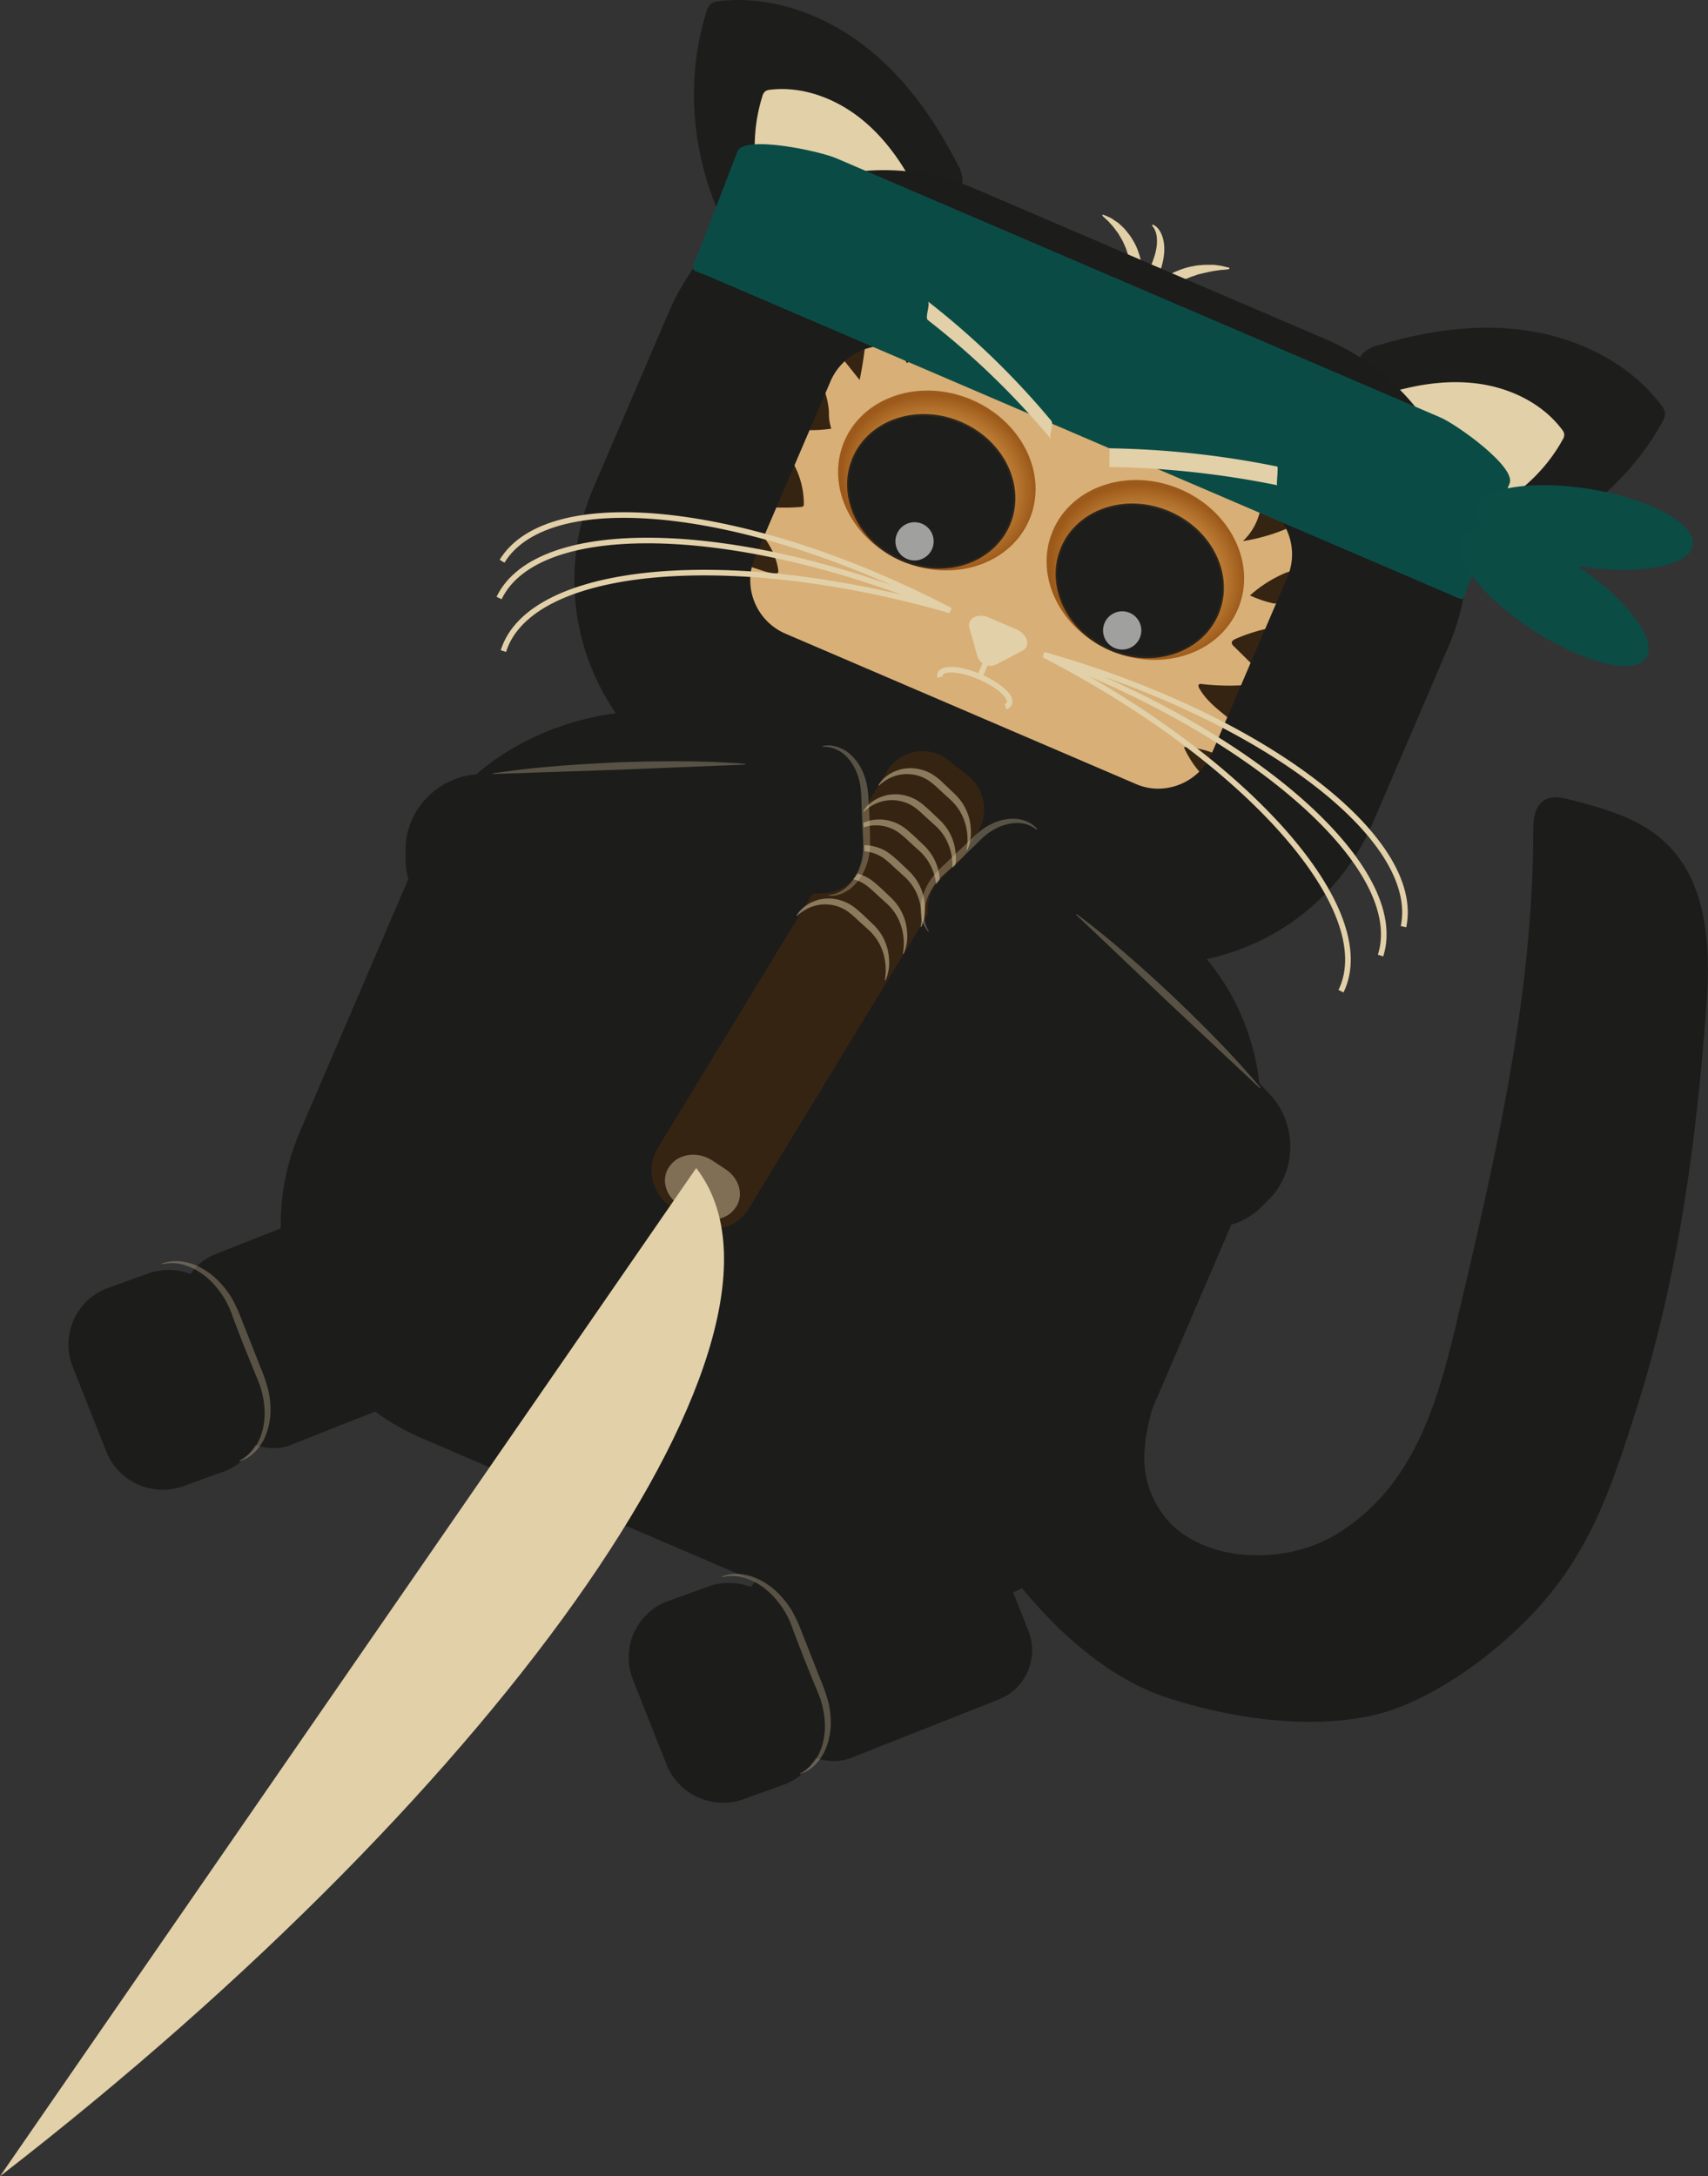 <svg xmlns="http://www.w3.org/2000/svg" xmlns:xlink="http://www.w3.org/1999/xlink" viewBox="0 0 457 582.28"><rect x="0" y="0" width="457" height="582.28" fill="#333333" stroke="none"/><defs><radialGradient id="a" cx="276.08" cy="135.94" r="24.51" gradientTransform="matrix(0, 1.1, -0.96, 0, 499.94, -139.32)" gradientUnits="userSpaceOnUse"><stop offset=".05" stop-color="#e69325" stop-opacity=".1"/><stop offset=".21" stop-color="#dc8b23" stop-opacity=".2"/><stop offset=".53" stop-color="#c4771e" stop-opacity=".48"/><stop offset=".95" stop-color="#9c5716" stop-opacity=".92"/><stop offset=".98" stop-color="#995515" stop-opacity=".95"/></radialGradient><radialGradient id="c" cx="220.74" cy="135.26" r="24.51" gradientTransform="matrix(0, 1.1, -0.96, 0, 443.49, -102.55)" xlink:href="#a"/><radialGradient id="b" cx="269.55" cy="142.86" r="21.62" gradientTransform="translate(511.31 -103.07) rotate(90)" gradientUnits="userSpaceOnUse"><stop offset=".14" stop-color="#1d1d1b" stop-opacity=".2"/><stop offset=".77" stop-color="#1d1d1b" stop-opacity=".72"/><stop offset=".95" stop-color="#1d1d1b" stop-opacity=".9"/></radialGradient><radialGradient id="d" cx="208.84" cy="142.86" r="21.62" gradientTransform="translate(455.51 -66.3) rotate(90)" xlink:href="#b"/></defs><g fill="#e2d0a8"><path d="M328.85 72.02s-.57.1-1.56.17l-.81.06c-.28.06-.58.09-.89.14-.62.08-1.3.19-2.05.35s-1.54.34-2.36.54a7.67 7.67 0 0 0-1.24.38c-.41.16-.84.25-1.26.42s-.84.34-1.27.5-.84.4-1.27.57c-.86.36-1.67.86-2.5 1.31s-1.61 1-2.36 1.56-1.48 1.13-2.19 1.7-1.36 1.18-1.91 1.82l-.87.9-.78.89c-.52.57-.95 1.14-1.35 1.64-.2.25-.38.5-.58.71l-.45.64c-.56.78-.94 1.23-.94 1.23l-.29-.08.45-1.42.24-.75.36-.85a14.44 14.44 0 0 1 1-2l.62-1.11c.24-.37.51-.74.77-1.12a23.67 23.67 0 0 1 1.84-2.3c.35-.38.73-.72 1.11-1.1l.57-.55.63-.5c.43-.33.82-.7 1.28-1l1.37-.9a22.31 22.31 0 0 1 2.93-1.42 22.88 22.88 0 0 1 3-1c.5-.12 1-.19 1.48-.29a9.1 9.1 0 0 1 1.43-.2l1.36-.11h2.44l1.05.14.92.13.76.18 1.44.35zm-33.75-14.6s.55.19 1.45.6c.22.11.47.21.74.35s.53.35.83.55l1 .67c.34.24.61.55.94.84s.67.61 1 1 .61.76.93 1.16a10.5 10.5 0 0 1 .9 1.3c.29.46.57.94.83 1.44a18.55 18.55 0 0 1 1.24 3.25 19.85 19.85 0 0 1 .68 3.54l.07 1.81a16 16 0 0 1-.1 1.79l-.08.88-.18.86c-.13.57-.23 1.13-.38 1.67a16.57 16.57 0 0 1-1.16 3c-.23.45-.42.91-.67 1.31l-.78 1.14a11.44 11.44 0 0 1-1.52 1.84c-.25.25-.46.5-.68.7l-.66.53a15.29 15.29 0 0 1-1.28.92l-.24-.19.84-1.21.44-.64.44-.8a18 18 0 0 0 1-1.94l.51-1.14c.15-.4.28-.83.43-1.26a23.17 23.17 0 0 0 .74-2.78c.09-.49.14-1 .22-1.5l.1-.77v-.78c0-.52.07-1.05 0-1.58l-.09-1.59a22 22 0 0 0-.51-3.13 22.34 22.34 0 0 0-.9-2.94c-.18-.46-.41-.9-.6-1.34a8.77 8.77 0 0 0-.65-1.25l-.68-1.15c-.23-.36-.5-.69-.73-1a15.29 15.29 0 0 0-1.37-1.68l-.6-.68-.57-.53-1.09-1z"/><path d="M308.53 60.1l.35.2a3.71 3.71 0 0 1 .93.8 5.8 5.8 0 0 1 1 1.66 8.72 8.72 0 0 1 .63 2.46 12.35 12.35 0 0 1 0 2.92 18.27 18.27 0 0 1-.62 3.11 23.29 23.29 0 0 1-1.16 3.1 29.5 29.5 0 0 1-1.58 3 31.41 31.41 0 0 1-1.9 2.74c-.66.87-1.4 1.66-2.1 2.42a24.24 24.24 0 0 1-2.15 2.06 22 22 0 0 1-2.09 1.66 21.43 21.43 0 0 1-1.88 1.25c-.57.36-1.1.63-1.53.85-.88.44-1.41.64-1.41.64l-.2-.22 1-1c.65-.65 1.57-1.6 2.64-2.76a58.64 58.64 0 0 0 7-9.2c2.23-3.55 3.91-7.52 4.09-10.65a10.38 10.38 0 0 0-.09-2.11 6 6 0 0 0-.48-1.54 4.3 4.3 0 0 0-.54-.88l-.24-.3z"/></g><rect width="207.39" height="238.82" x="166.01" y="203.7" fill="#1c1c1b" rx="62.36" ry="62.36" transform="translate(-197.05 432.51) rotate(-66.78)" data-name="body"/><path fill="#1c1c1b" d="M323.76 325.95c-7.09-3.19-15 .79-22.7 1.7a64.9 64.9 0 0 1-10.07.06c-15.55-.59-42.07-4.13-43.55 14.37-1.39 17.45 1.41 41.32 9.35 57.25 10.56 21.21 31.66 47.28 55.77 55 16.86 5.43 37 8.37 54 4.81 17.68-3.69 37.95-19.79 48.55-33.12 11.74-14.76 16.87-30.51 22.78-49.14 11.05-34.85 16-71.11 18.67-107.62 1.21-16.36.54-35.47-13.73-46.15-6.38-4.77-14.49-7-22.35-9.05-2.14-.57-4.49-1.13-6.48-.35-3.36 1.3-3.77 5.38-3.77 8.74 0 44-10.08 87.14-20.14 129.84-5.3 22.66-11.56 45.41-32.44 58.19-14.61 8.94-38.41 7.73-47.47-6.7-5.67-9-4.4-17.57-1.75-27.38a284.51 284.51 0 0 1 18.3-49.15z"/><rect width="172.31" height="94.46" x="247.96" y="115.6" fill="#d8af76" data-name="Face" rx="47.23" ry="47.23" transform="translate(27.8 -129.6) rotate(23.22)"/><path fill="#362413" d="M226.01 96.67l4 5q.89-4.32 1.41-8.7l-6.13 2.41m12.24-7.72a8 8 0 0 0 1.46 3.55l3.67 5.94c.27-.06.41-.35.52-.6l2.59-6.1a3 3 0 0 0 .33-1.27 2 2 0 0 0-1.17-1.59 5.89 5.89 0 0 0-2-.47l-3.59-.41m14.55 5.3a18.92 18.92 0 0 1 4 10.36l9-6.42a1.25 1.25 0 0 0 .54-.61c.17-.58-.51-1-1.08-1.25l-6-2.37c-1.86-.74-4.21-1.39-5.67 0m19.48 5.82c1.41 3.81 2.82 8 1.35 11.84q6-4.08 11.81-8.55c.48-.38 1-1.06.59-1.51a1.13 1.13 0 0 0-.54-.27l-14.72-4.3m16.79 9.2c-.68 3.52 2 7 1.38 10.56a25 25 0 0 0 6.3-6.9 1.52 1.52 0 0 0 .32-1c-.11-.62-.85-.85-1.45-1-2.15-.72-4.07-2.63-6.3-2.21m18.76 10.82l-.45 3.69c-.21 1.73-.52 3.65-1.91 4.71l10-4.29a1.12 1.12 0 0 0 .58-.42.93.93 0 0 0 0-.81c-.59-1.32-2.1-1.92-3.47-2.39l-4-1.37m16.54 6.18a10.3 10.3 0 0 1 .54 10.5c2.69-1.83 5.46-3.74 7.17-6.5a1.2 1.2 0 0 0 .25-.86c-.09-.41-.55-.62-1-.75l-7.85-2.72m14.68 10.5c-1.14 2.56-1.75 5.32-2.65 8a15.68 15.68 0 0 1-4.32 7.09 49.52 49.52 0 0 0 15.62-5.19c.33-.17.7-.43.69-.8s-.29-.55-.55-.74a13.71 13.71 0 0 1-3-3.06c-.68-1-1.23-2-2-2.94a4.73 4.73 0 0 0-2.94-1.83m3.67 23.03a33.92 33.92 0 0 0-9.6 6.07 31.7 31.7 0 0 0 5.91 2.05 2.32 2.32 0 0 0 1.12.07 2.36 2.36 0 0 0 1.26-1.2 43.57 43.57 0 0 0 3.74-7.82m-4.19 15.17a46.31 46.31 0 0 0-11.71 3.36c-.49.22-1.06.57-1 1.1a1.37 1.37 0 0 0 .5.82l4.69 4.63c.16.16.36.33.58.29a.71.71 0 0 0 .39-.3 46.18 46.18 0 0 0 6.56-11.08m-6.97 16.71a64 64 0 0 1-13.91-.11.79.79 0 0 0-.6.09c-.27.22-.13.65 0 .95 1.72 3.13 4.58 5.44 7.36 7.66a.82.82 0 0 0 .36.2c.3 0 .55-.24.71-.5a21.73 21.73 0 0 0 3.16-8.18m-5.65 19.22a23.31 23.31 0 0 0-10-2.56 26.5 26.5 0 0 0 4.6 7.09.59.59 0 0 0 .29.21.59.59 0 0 0 .44-.15 45.09 45.09 0 0 0 3.75-2.83M219.23 101.4a21.42 21.42 0 0 1 2.57 8.9 12.32 12.32 0 0 0 .63 4.39 37.45 37.45 0 0 1-8.07.32l3-12.94m-7.44 18.47a22.56 22.56 0 0 1 5.16 14.28.86.86 0 0 1-.18.63 1.05 1.05 0 0 1-.65.2 60.69 60.69 0 0 1-7.26.12 1.28 1.28 0 0 1-.76-.2 1 1 0 0 1-.2-1.06q1.61-7.33 3.93-14.44m-9.82 18.61c3.87 4 7.42 8.65 8.1 13.92a.9.9 0 0 1-.07.61c-.18.29-.62.29-1 .25-3.22-.38-6.27-2.35-9.47-2.12a1 1 0 0 1-.77-.14.85.85 0 0 1-.18-.73l.57-8a12.28 12.28 0 0 1 1.31-5.52" data-name="Tiger Muster"/><path fill="none" stroke="#e2d0a8" stroke-width="1.5" stroke-miterlimit="10" d="M251.53 181.17a1.41 1.41 0 0 1 .06-.87c.75-1.75 5.49-1.4 10.59.79s8.62 5.38 7.87 7.13a1.65 1.65 0 0 1-1 .85"/><path fill="#e2d0a8" d="M268.29 166.82l3.67 1.57c3 1.31 3.94 4.48 1.61 5.71l-2.81 1.48-4.1 2.16a3.6 3.6 0 0 1-5.16-2.22l-1.26-4.46-.86-3.05c-.72-2.54 2.2-4.07 5.25-2.77z"/><path fill="none" stroke="#e2d0a8" stroke-width="1.5" stroke-miterlimit="10" d="M264.76 174.99l-2.76 6.42"/><path fill="#1d1d1b" d="M382.7 152.15c25.9-2 49.91-17.19 62.05-39.19a4.26 4.26 0 0 0 .75-2.53 4.44 4.44 0 0 0-1-2c-8.18-10.93-21.49-17.66-35.09-19.84s-27.48-.15-40.47 3.74a8.78 8.78 0 0 0-4.33 2.28c-1.51 1.77-1.34 4.37-1.1 6.7l2.6 24.87c.88 8.45 1.91 17.29 6.79 24.45a11.81 11.81 0 0 0 5.29 4.67 7.33 7.33 0 0 0 9-3.61"/><path fill="#e2d0a8" d="M380.16 141.64c15.83-1.24 30.5-10.51 37.92-23.95a2.6 2.6 0 0 0 .46-1.55 2.72 2.72 0 0 0-.61-1.22c-5-6.68-13.13-10.79-21.45-12.12s-16.8-.09-24.73 2.29a5.36 5.36 0 0 0-2.64 1.39c-.92 1.08-.82 2.67-.67 4.09l1.59 15.2c.54 5.16 1.16 10.56 4.15 14.94a7.22 7.22 0 0 0 3.23 2.85 4.48 4.48 0 0 0 5.53-2.21"/><path fill="#1d1d1b" d="M203.37 75.21c-16.37-20.17-21.93-48-14.36-72a4.26 4.26 0 0 1 1.32-2.26 4.44 4.44 0 0 1 2.13-.65c13.56-1.6 27.61 3.41 38.56 11.76s19 19.81 25.18 31.91a8.78 8.78 0 0 1 1.33 4.71c-.24 2.32-2.24 4-4.1 5.41L233.6 69.35c-6.73 5.18-13.84 10.53-22.4 11.92a11.81 11.81 0 0 1-7-.62 7.33 7.33 0 0 1-3.61-9"/><path fill="#e2d0a8" d="M212.74 69.81c-10-12.32-13.4-29.34-8.77-44a2.6 2.6 0 0 1 .81-1.4 2.72 2.72 0 0 1 1.3-.4c8.29-1 16.87 2.08 23.56 7.19s11.64 12.11 15.39 19.5a5.36 5.36 0 0 1 .81 2.88c-.15 1.42-1.37 2.44-2.5 3.31l-12.11 9.32c-4.11 3.17-8.46 6.44-13.69 7.29a7.22 7.22 0 0 1-4.29-.38 4.48 4.48 0 0 1-2.21-5.52"/><g data-name="Eyes brownish"><ellipse cx="369.94" cy="163.56" fill="url(#a)" data-name="Auge rechts" rx="23.53" ry="26.89" transform="translate(13.29 431.17) rotate(-67.4)"/><ellipse cx="314.14" cy="139.62" fill="url(#c)" data-name="Auge links" rx="23.53" ry="26.89" transform="translate(1.04 364.92) rotate(-67.4)"/><ellipse cx="368.45" cy="166.48" fill="#1d1d1b" stroke="url(#b)" stroke-miterlimit="10" data-name="Pupille rechts" rx="19.75" ry="22.4" transform="translate(6.7 428.38) rotate(-66.78)"/><ellipse cx="312.65" cy="142.54" fill="#1d1d1b" stroke="url(#d)" stroke-miterlimit="10" data-name="Pupille links" rx="19.75" ry="22.4" transform="translate(-5.09 362.6) rotate(-66.78)"/><circle cx="363.74" cy="179.75" r="5.12" fill="#fff" data-name="Effekt Auge Gross rechts" transform="translate(-8.34 432.09) rotate(-66.78)" opacity=".58"/><circle cx="308.19" cy="155.91" r="5.12" fill="#fff" data-name="Effekt Auge Gross links" transform="translate(-20.09 366.6) rotate(-66.78)" opacity=".58"/></g><g data-name="Ninja Mask"><path fill="#1c1c1b" d="M236.53 92.53a14.83 14.83 0 0 1 5.88 1.22l94 40.33a15.55 15.55 0 0 1 8.12 20.18l-20.37 47.48a15.7 15.7 0 0 1-14.29 9.28 14.84 14.84 0 0 1-5.88-1.22l-94-40.33a15.55 15.55 0 0 1-8.06-20.17l20.37-47.48a15.71 15.71 0 0 1 14.23-9.29m0-47a62.59 62.59 0 0 0-57.48 37.75l-20.37 47.48a62.55 62.55 0 0 0 32.72 81.9l94 40.33a61.78 61.78 0 0 0 24.41 5 62.59 62.59 0 0 0 57.48-37.75l20.37-47.48a62.55 62.55 0 0 0-32.72-81.9l-94-40.33a61.77 61.77 0 0 0-24.41-5z" data-name="Ninja Mask"/><path fill="#0a4c45" d="M388.17 159.15l-198.53-85.2c-4.39-1.88-5.06-.87-3.18-5.25l10.89-28.25c1.88-4.38 22.12 0 26.5 1.93l161.54 69.31c4.39 1.88 20.39 13.3 18.51 17.69l-11 27c-1.84 4.39-.37 4.65-4.73 2.77z"/><ellipse cx="487.17" cy="152.2" fill="#0b4c45" rx="10.44" ry="29.62" transform="translate(195.72 597.79) rotate(-80.82)"/><ellipse cx="479.18" cy="170.82" fill="#0b4c45" rx="10.44" ry="29.62" transform="translate(10.16 466.89) rotate(-56.76)"/></g><rect width="70.84" height="54.88" x="115.45" y="336.93" fill="#1c1c1b" data-name="Hinterpfötchen rechts" rx="14.17" ry="14.17" transform="translate(-186.89 69.96) rotate(-21.58)"/><path fill="#1c1c1b" d="M39.74 340.7l-10.75 3.88a16.09 16.09 0 0 0-9.54 21.11l9 22.74a16.29 16.29 0 0 0 20.49 9.25l10.75-3.88a16.09 16.09 0 0 0 9.54-21.11l-9-22.74a16.29 16.29 0 0 0-20.49-9.25z" data-name="Vorderpfötchen links"/><path fill="#e2d0a8" d="M64.08 390.79l.69-.41a11.6 11.6 0 0 0 1.77-1.29 10.92 10.92 0 0 0 2.12-2.57 14.19 14.19 0 0 0 1.61-3.94 19.06 19.06 0 0 0 .54-5 24.64 24.64 0 0 0-.85-5.53c-.14-.47-.27-.94-.43-1.41l-.54-1.39c-.4-1-.84-2-1.24-3l-2.49-6.15-2.37-6.15-.58-1.53-.28-.76v-.09l-.08-.19-.15-.37c-.21-.48-.39-1-.61-1.44l-.64-1.27a25.48 25.48 0 0 0-3.25-4.58 19.36 19.36 0 0 0-3.82-3.29 15.6 15.6 0 0 0-3.85-1.87 11.8 11.8 0 0 0-3.29-.58 12.61 12.61 0 0 0-2.19.15l-.79.13-.07-.19.77-.22a10.76 10.76 0 0 1 2.24-.4 12.51 12.51 0 0 1 3.51.29 14.72 14.72 0 0 1 4.26 1.65 18.85 18.85 0 0 1 4.3 3.27 24.43 24.43 0 0 1 3.7 4.76 41.86 41.86 0 0 1 2.66 5.87l2.45 6.16 2.42 6.17a45.18 45.18 0 0 1 2.12 6.08 23.66 23.66 0 0 1 .66 6 18.55 18.55 0 0 1-.91 5.32 16.93 16.93 0 0 1-.91 2.23 14.23 14.23 0 0 1-1.16 1.84 11.63 11.63 0 0 1-2.48 2.5 10.37 10.37 0 0 1-2 1.13l-.73.32z" data-name="Pfad Vorderpfötchen links" opacity=".3"/><rect width="70.84" height="54.88" x="265.37" y="420.68" fill="#1c1c1b" data-name="Hinterpfötchen rechts" rx="14.17" ry="14.17" transform="translate(-207.18 130.95) rotate(-21.58)"/><path fill="#1c1c1b" d="M189.65 424.45l-10.75 3.88a16.09 16.09 0 0 0-9.54 21.11l9 22.74a16.29 16.29 0 0 0 20.49 9.25l10.75-3.88a16.09 16.09 0 0 0 9.54-21.11l-9-22.74a16.29 16.29 0 0 0-20.49-9.25z" data-name="Vorderpfötchen links"/><path fill="#e2d0a8" d="M213.99 474.54l.69-.41a11.6 11.6 0 0 0 1.77-1.29 10.92 10.92 0 0 0 2.12-2.57 14.19 14.19 0 0 0 1.61-3.94 19.06 19.06 0 0 0 .54-5 24.64 24.64 0 0 0-.85-5.53c-.14-.47-.27-.94-.43-1.41l-.54-1.39c-.4-1-.84-2-1.24-3l-2.49-6.15-2.38-6.19-.58-1.53-.28-.76v-.09l-.08-.19-.15-.37c-.21-.48-.39-1-.61-1.44l-.64-1.27a25.48 25.48 0 0 0-3.25-4.58 19.37 19.37 0 0 0-3.82-3.29 15.6 15.6 0 0 0-3.85-1.89 11.8 11.8 0 0 0-3.29-.58 12.61 12.61 0 0 0-2.19.15l-.79.13-.07-.19.77-.22a10.76 10.76 0 0 1 2.24-.4 12.51 12.51 0 0 1 3.51.29 14.72 14.72 0 0 1 4.26 1.65 18.85 18.85 0 0 1 4.3 3.27 24.43 24.43 0 0 1 3.7 4.76 41.86 41.86 0 0 1 2.66 5.87l2.45 6.16 2.42 6.17a45.19 45.19 0 0 1 2.12 6.08 23.66 23.66 0 0 1 .66 6 18.55 18.55 0 0 1-.91 5.32 16.93 16.93 0 0 1-.91 2.23 14.23 14.23 0 0 1-1.16 1.84 11.63 11.63 0 0 1-2.48 2.5 10.36 10.36 0 0 1-2 1.13l-.73.32z" data-name="Pfad Vorderpfötchen links" opacity=".3"/><path fill="#362413" d="M183.7 326.22l-5.17-4.1a11.67 11.67 0 0 1-2.64-14.78l61.34-100.78a11.08 11.08 0 0 1 16.73-3l5.16 4.09a11.67 11.67 0 0 1 2.64 14.78l-61.33 100.8a11.08 11.08 0 0 1-16.73 2.99z"/><path fill="#e2d0a8" d="M185.27 324.76l-3.53-2.33c-3.8-2.51-5-7.19-2.55-10.41l.15-.2c2.4-3.22 7.48-3.8 11.28-1.29l3.53 2.33c3.8 2.51 5 7.19 2.55 10.41l-.15.2c-2.4 3.22-7.47 3.8-11.28 1.29z" opacity=".44"/><path fill="#e2d0a8" d="M235.02 210.08l.25-.35a6.45 6.45 0 0 1 .78-1 9.11 9.11 0 0 1 1.49-1.29 9.44 9.44 0 0 1 2.3-1.21 12 12 0 0 1 1.45-.45 10.42 10.42 0 0 1 1.63-.21 10.16 10.16 0 0 1 3.61.38 11 11 0 0 1 3.51 1.61 15.87 15.87 0 0 1 1.54 1.21l1.25 1.18 2.52 2.4.31.3.2.2.15.15c.19.21.38.41.6.69a14.08 14.08 0 0 1 1.12 1.55 13.94 13.94 0 0 1 2 6.19 12.3 12.3 0 0 1 0 2.54 11.59 11.59 0 0 1-.36 1.9 8.31 8.31 0 0 1-.39 1.17l-.16.4h-.2l.06-.41a11.64 11.64 0 0 0 .14-1.17 15.25 15.25 0 0 0-.24-4.17 14.36 14.36 0 0 0-.79-2.68 13.29 13.29 0 0 0-1.47-2.74 14 14 0 0 0-2.22-2.47l-2.57-2.36a29 29 0 0 0-2.6-2.27 10.53 10.53 0 0 0-11-.91 10.51 10.51 0 0 0-1.55.95 8.73 8.73 0 0 0-.92.74l-.32.28z" opacity=".5"/><path fill="#e2d0a8" d="M230.99 217.06l.25-.35a6.45 6.45 0 0 1 .78-1 9.11 9.11 0 0 1 1.49-1.29 9.44 9.44 0 0 1 2.3-1.21 12 12 0 0 1 1.45-.45 10.42 10.42 0 0 1 1.63-.21 10.16 10.16 0 0 1 3.56.37 11 11 0 0 1 3.51 1.61 15.87 15.87 0 0 1 1.54 1.21l1.31 1.16 2.52 2.4.31.3.2.2.15.15c.19.21.38.41.6.69a14.08 14.08 0 0 1 1.12 1.55 13.94 13.94 0 0 1 2 6.19 12.3 12.3 0 0 1 0 2.54 11.59 11.59 0 0 1-.36 1.9 8.31 8.31 0 0 1-.39 1.17l-.16.4h-.2l.06-.41a11.64 11.64 0 0 0 .14-1.17 15.25 15.25 0 0 0-.24-4.17 14.36 14.36 0 0 0-.79-2.68 13.29 13.29 0 0 0-1.47-2.74 14 14 0 0 0-2.22-2.47l-2.58-2.34a29 29 0 0 0-2.6-2.27 10.53 10.53 0 0 0-11-.91 10.51 10.51 0 0 0-1.55.95 8.73 8.73 0 0 0-.92.74l-.32.28z" opacity=".5"/><path fill="#e2d0a8" d="M226.74 223.71l.25-.35a6.45 6.45 0 0 1 .78-1 9.11 9.11 0 0 1 1.49-1.29 9.44 9.44 0 0 1 2.27-1.12 12 12 0 0 1 1.45-.45 10.42 10.42 0 0 1 1.63-.21 10.16 10.16 0 0 1 3.56.37 11 11 0 0 1 3.51 1.61 15.87 15.87 0 0 1 1.54 1.21l1.31 1.16 2.52 2.4.31.3.2.2.15.15c.19.21.38.41.6.69a14.08 14.08 0 0 1 1.12 1.55 13.94 13.94 0 0 1 2 6.19 12.3 12.3 0 0 1 0 2.54 11.59 11.59 0 0 1-.36 1.9 8.31 8.31 0 0 1-.39 1.17l-.16.4h-.2l.06-.41a11.64 11.64 0 0 0 .14-1.17 15.25 15.25 0 0 0-.24-4.17 14.36 14.36 0 0 0-.79-2.68 13.29 13.29 0 0 0-1.47-2.74 14 14 0 0 0-2.22-2.47l-2.58-2.34a29 29 0 0 0-2.6-2.27 10.53 10.53 0 0 0-11-.91 10.51 10.51 0 0 0-1.55.95 8.73 8.73 0 0 0-.92.74l-.32.28z" opacity=".5"/><path fill="#e2d0a8" d="M222.72 230.69l.25-.35a6.45 6.45 0 0 1 .78-1 9.11 9.11 0 0 1 1.49-1.29 9.44 9.44 0 0 1 2.3-1.21 12 12 0 0 1 1.45-.45 10.42 10.42 0 0 1 1.63-.21 10.16 10.16 0 0 1 3.56.37 11 11 0 0 1 3.51 1.61 15.87 15.87 0 0 1 1.54 1.21l1.31 1.16 2.52 2.4.31.3.2.2.15.15c.19.21.38.41.6.69a14.08 14.08 0 0 1 1.12 1.55 13.94 13.94 0 0 1 2 6.19 12.3 12.3 0 0 1 0 2.54 11.59 11.59 0 0 1-.36 1.9 8.31 8.31 0 0 1-.39 1.17l-.16.4h-.2l.06-.41a11.64 11.64 0 0 0 .14-1.17 15.25 15.25 0 0 0-.24-4.17 14.36 14.36 0 0 0-.79-2.68 13.29 13.29 0 0 0-1.47-2.74 14 14 0 0 0-2.22-2.47l-2.58-2.34a29 29 0 0 0-2.6-2.27 10.53 10.53 0 0 0-11-.91 10.51 10.51 0 0 0-1.55.95 8.73 8.73 0 0 0-.92.74l-.32.28z" opacity=".5"/><path fill="#e2d0a8" d="M217.97 237.87l.25-.35a6.45 6.45 0 0 1 .78-1 9.11 9.11 0 0 1 1.49-1.29 9.44 9.44 0 0 1 2.3-1.21 12 12 0 0 1 1.45-.45 10.42 10.42 0 0 1 1.63-.21 10.16 10.16 0 0 1 3.56.37 11 11 0 0 1 3.51 1.61 15.87 15.87 0 0 1 1.54 1.21l1.31 1.16 2.52 2.4.31.3.2.2.15.15c.19.21.38.41.6.69a14.08 14.08 0 0 1 1.12 1.55 13.94 13.94 0 0 1 2 6.19 12.3 12.3 0 0 1 0 2.54 11.59 11.59 0 0 1-.36 1.9 8.31 8.31 0 0 1-.39 1.17l-.16.4h-.2l.06-.41a11.64 11.64 0 0 0 .14-1.17 15.25 15.25 0 0 0-.24-4.17 14.36 14.36 0 0 0-.79-2.68 13.29 13.29 0 0 0-1.47-2.74 14 14 0 0 0-2.22-2.47l-2.58-2.34a29 29 0 0 0-2.6-2.27 10.53 10.53 0 0 0-11-.91 10.51 10.51 0 0 0-1.55.95 8.73 8.73 0 0 0-.92.74l-.32.28z" opacity=".5"/><path fill="#e2d0a8" d="M213.13 244.95l.25-.35a6.45 6.45 0 0 1 .78-1 9.11 9.11 0 0 1 1.49-1.29 9.44 9.44 0 0 1 2.3-1.21 12 12 0 0 1 1.45-.45 10.42 10.42 0 0 1 1.63-.21 10.16 10.16 0 0 1 3.56.37 11 11 0 0 1 3.51 1.61 15.87 15.87 0 0 1 1.54 1.21l1.31 1.16 2.52 2.4.31.3.2.2.15.15c.19.21.38.41.6.69a14.08 14.08 0 0 1 1.12 1.55 13.94 13.94 0 0 1 2 6.19 12.3 12.3 0 0 1 0 2.54 11.59 11.59 0 0 1-.36 1.9 8.31 8.31 0 0 1-.39 1.17l-.16.4h-.2l.06-.41a11.64 11.64 0 0 0 .14-1.17 15.25 15.25 0 0 0-.24-4.17 14.36 14.36 0 0 0-.79-2.68 13.29 13.29 0 0 0-1.47-2.74 14 14 0 0 0-2.22-2.47l-2.58-2.34a29 29 0 0 0-2.6-2.27 10.53 10.53 0 0 0-11-.91 10.51 10.51 0 0 0-1.55.95 8.73 8.73 0 0 0-.92.74l-.32.28z" opacity=".5"/><path fill="#e2d0a8" d="M0 582.29c136.53-105.68 219.89-226.34 186.28-269.76"/><path fill="#1c1c1b" d="M198.67 243.34a20.43 20.43 0 0 1-10.57 3.43l-59.62 2.18a19 19 0 0 1-19.95-18.72v-2.86c-.06-10.72 8.8-19.81 19.7-20.22l59.63-2.2a19 19 0 0 1 19.93 18.75v2.86a20.17 20.17 0 0 1-9.14 16.79" data-name="Bein links"/><path fill="#e2d0a8" d="M131.8 206.95l.76-.12c.49-.07 1.22-.21 2.14-.32 1.84-.21 4.47-.62 7.63-.93 1.58-.17 3.29-.34 5.11-.48s3.72-.32 5.7-.44 4-.29 6.1-.37l6.29-.34 6.31-.17c2.08-.07 4.13-.05 6.11-.08s3.9 0 5.72 0 3.54.06 5.13.1c3.18.07 5.83.28 7.68.36.93 0 1.66.12 2.15.16l.76.06v.2l-33.78 1.37-33.81 1.15z" data-name="Pfad Bein links" opacity=".3"/><path fill="#1c1c1b" d="M220.75 238.95l-8 .57a11.3 11.3 0 0 1-12.13-10.85l-.69-17.16a11.44 11.44 0 0 1 10.53-11.77l8-.57a11.3 11.3 0 0 1 12.13 10.85l.69 17.16a11.44 11.44 0 0 1-10.53 11.77z" data-name="Vorderpfötchen links"/><path fill="#e2d0a8" d="M220.1 199.63l.56-.09a5.86 5.86 0 0 1 1.67-.06 8.65 8.65 0 0 1 2.55.69 10.71 10.71 0 0 1 1.47.77 11.09 11.09 0 0 1 1.43 1.16 12.71 12.71 0 0 1 2.51 3.28 16 16 0 0 1 1.6 4.32c.07.39.16.79.22 1.19l.14 1.22c.08.78.12 1.52.16 2.29l.25 4.65.13 4.66v2.35a22.74 22.74 0 0 1-.19 2.41 16.45 16.45 0 0 1-1.32 4.4 12.89 12.89 0 0 1-2.22 3.45 9.74 9.74 0 0 1-2.67 2.2 9.27 9.27 0 0 1-2.44 1 6.25 6.25 0 0 1-1.65.17h-.58v-.2l.55-.08a7.38 7.38 0 0 0 1.51-.38 8.6 8.6 0 0 0 2.12-1.17 10.13 10.13 0 0 0 2.21-2.24 15.21 15.21 0 0 0 2.76-7.33 29.18 29.18 0 0 0 0-4.48l-.21-4.65-.17-4.66a31.49 31.49 0 0 0-.33-4.47 16.36 16.36 0 0 0-1.23-4 12.8 12.8 0 0 0-2-3.12 9.33 9.33 0 0 0-2.42-2 8 8 0 0 0-2.25-.9 7.07 7.07 0 0 0-1.55-.17h-.56z" data-name="Pfad Vorderpfötchen links" opacity=".3"/><path fill="#1c1c1b" d="M263.85 269.41a20.43 20.43 0 0 0 5.19 9.82l41.2 43.16a19 19 0 0 0 27.36.46l2-2c7.52-7.64 7.51-20.34 0-28.23l-41.2-43.16a19 19 0 0 0-27.36-.46l-2 2a20.17 20.17 0 0 0-5.16 18.41" data-name="Bein links"/><path fill="#e2d0a8" d="M288.07 244.58l.62.45c.4.3 1 .72 1.72 1.3 1.44 1.16 3.58 2.75 6 4.79 1.23 1 2.55 2.11 3.92 3.3s2.84 2.43 4.31 3.76 3 2.66 4.54 4.09l4.63 4.29 4.55 4.38c1.51 1.43 2.93 2.91 4.34 4.3s2.73 2.78 4 4.09 2.44 2.56 3.52 3.73c2.17 2.32 3.89 4.35 5.13 5.73.62.69 1.07 1.27 1.4 1.65l.49.59-.14.15-24.66-23.15-24.52-23.3z" data-name="Pfad Bein links" opacity=".3"/><path fill="#1c1c1b" d="M251.07 250.89l5.35 6a11.3 11.3 0 0 0 16.26.68l12.46-11.82a11.44 11.44 0 0 0 .66-15.78l-5.35-6a11.3 11.3 0 0 0-16.26-.68l-12.46 11.82a11.44 11.44 0 0 0-.66 15.78z" data-name="Vorderpfötchen links"/><path fill="#e2d0a8" d="M277.31 221.95l-.47-.33a8.44 8.44 0 0 0-1.34-.75 7.49 7.49 0 0 0-2.22-.6 10.28 10.28 0 0 0-2.91.09 13.69 13.69 0 0 0-3.27 1 17.81 17.81 0 0 0-3.25 2c-.25.21-.52.42-.77.64l-.74.7c-.51.52-1.06 1.08-1.61 1.6l-3.34 3.25-3.42 3.16-1.64 1.49a19.07 19.07 0 0 0-1.42 1.47 15.7 15.7 0 0 0-3.33 6.42 11.37 11.37 0 0 0-.31 2.92 8.11 8.11 0 0 0 .39 2.28 9.59 9.59 0 0 0 .6 1.41l.27.49-.15.13-.35-.45a7.59 7.59 0 0 1-.85-1.36 8.82 8.82 0 0 1-.74-2.37 10.38 10.38 0 0 1 0-3.22 15.5 15.5 0 0 1 3.14-7.34 29.45 29.45 0 0 1 3.13-3.28l3.37-3.22 3.39-3.19a31.8 31.8 0 0 1 3.41-3 16.66 16.66 0 0 1 3.75-2 13.07 13.07 0 0 1 3.72-.8 9.58 9.58 0 0 1 3.21.29 8.21 8.21 0 0 1 2.29 1 7.32 7.32 0 0 1 1.26 1l.4.39z" data-name="Pfad Vorderpfötchen links" opacity=".3"/><path fill="none" stroke="#e2d0a8" stroke-width="1.5" stroke-miterlimit="10" d="M134.33 150.16c12.69-20.71 66.37-14.79 120 13.23m-120.8-3.38c10.47-21.75 64.32-20.27 120.39 3.31m-119.23 10.89c7.14-22.93 60.42-27.83 119.14-11m121.7 84.74c5-23.77-38.09-56.33-96.33-72.8m90.19 80.53c7.32-23-32.83-58.9-89.79-80.27m79.2 89.8c10.56-21.57-24.81-61.72-79.08-89.79"/><path fill="#e2d0a8" d="M281.25 112.54a214.68 214.68 0 0 0-33-31.91c.78.61-.83 4.35 0 5a214.68 214.68 0 0 1 33 31.91c-.8-1 .84-4 0-5zm15.61 12.41a243.59 243.59 0 0 1 44.88 4.88c-.29-.06.36-4.93 0-5a243.59 243.59 0 0 0-44.88-4.88s-.06 5 0 5z"/></svg>